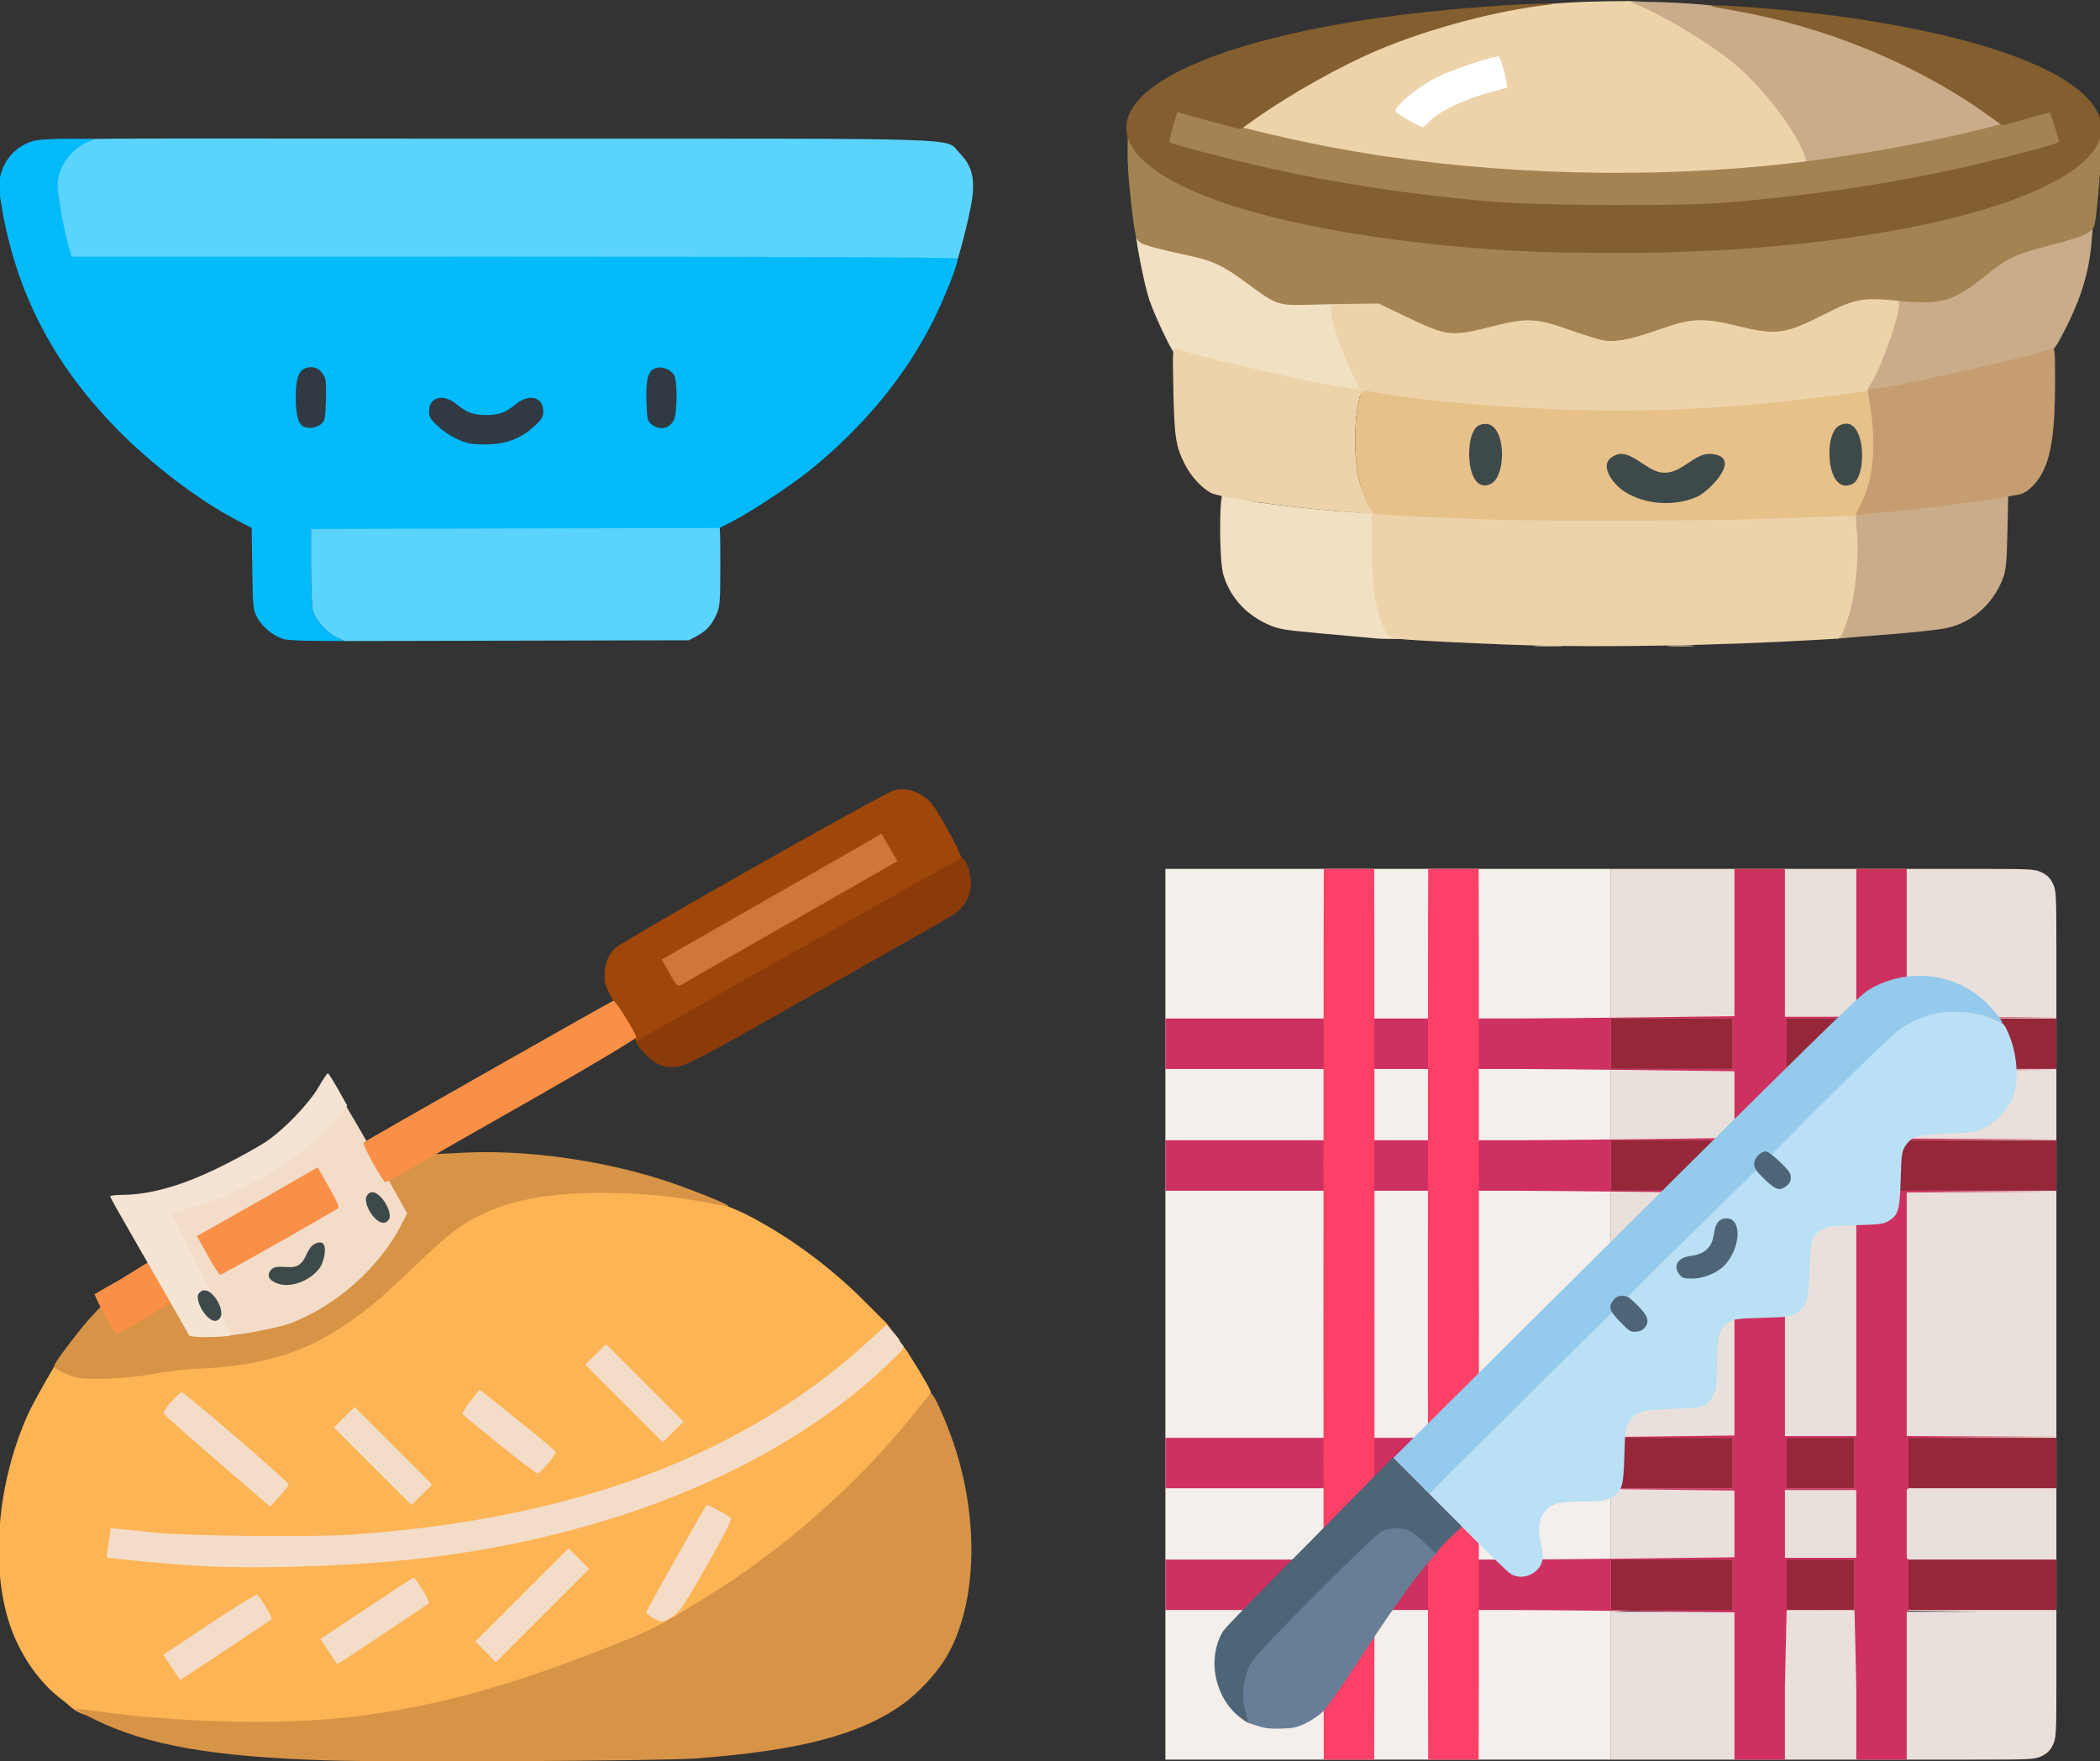 <?xml version="1.0" encoding="UTF-8" standalone="no"?>
<!-- Created with Inkscape (http://www.inkscape.org/) -->

<svg
   width="282.316mm"
   height="236.827mm"
   viewBox="0 0 282.316 236.827"
   version="1.1"
   id="svg17556"
   inkscape:version="1.1.2 (b8e25be833, 2022-02-05)"
   sodipodi:docname="landing_tools.svg"
   xmlns:inkscape="http://www.inkscape.org/namespaces/inkscape"
   xmlns:sodipodi="http://sodipodi.sourceforge.net/DTD/sodipodi-0.dtd"
   xmlns="http://www.w3.org/2000/svg"
   xmlns:svg="http://www.w3.org/2000/svg">
  <rect x="0" y="0" width="282.316" height="236.827" fill="#333333" stroke="none"/>
  <sodipodi:namedview
     id="namedview17558"
     pagecolor="#ffffff"
     bordercolor="#666666"
     borderopacity="1.0"
     inkscape:pageshadow="2"
     inkscape:pageopacity="0.0"
     inkscape:pagecheckerboard="0"
     inkscape:document-units="mm"
     showgrid="false"
     fit-margin-top="0"
     fit-margin-left="0"
     fit-margin-right="0"
     fit-margin-bottom="0"
     inkscape:zoom="0.31998067"
     inkscape:cx="607.84922"
     inkscape:cy="-353.14633"
     inkscape:window-width="1920"
     inkscape:window-height="1129"
     inkscape:window-x="-8"
     inkscape:window-y="-8"
     inkscape:window-maximized="1"
     inkscape:current-layer="g59" />
  <defs
     id="defs17553" />
  <g
     inkscape:label="Layer 1"
     inkscape:groupmode="layer"
     id="layer1"
     transform="translate(41.189,-25.172)">
    <g
       id="g66"
       transform="matrix(0.192,0,0,0.192,-41.37,-14.81)">
      <path
         style="fill:#5ad4fd;stroke-width:1.333"
         d="M 361.145,394.14 50.957,393.801 48.21,383.47 c -3.594,-13.513 -9.8,-38.867 -9.805,-46.524 -0.009,-12.623 10.305,-27.624 22.816,-31.098 3.351,-0.931 103.561,-0.502 300.203,-0.507 327.194,-0.008 300.458,-0.861 311.25,9.93 8.476,8.476 10.946,17.231 8.988,31.863 -1.733,12.953 -10.765,47.221 -11.881,46.737 -0.419,-0.182 -138.033,0.456 -308.636,0.27 z"
         id="path195"
         sodipodi:nodetypes="scssscssss" />
      <path
         style="fill:#5ad4fd;stroke-width:1.333"
         d="m 236.295,654.449 c -6.943,-3.348 -14.501,-11.912 -16.293,-18.362 -0.726,-2.615 -1.324,-16.604 -1.328,-31.087 l -0.007,-31.725 H 359.891 c 77.673,0 142.173,-0.364 143.333,-0.809 1.882,-0.722 2.106,7.574 2.08,32.392 -0.026,25.105 -0.294,28.393 -2.749,33.809 -3.384,7.464 -7.035,11.442 -13.888,15.13 l -5.333,2.87 -120.667,0.282 c -119.896,0.28 -120.667,0.252 -120.667,0.252 z"
         id="path72"
         sodipodi:nodetypes="ssccssssscscs" />
      <path
         style="fill:#03bafa;stroke-width:1.333"
         d="m 200.164,655.997 c -6.823,-1.611 -15.109,-8.089 -18.831,-14.723 -3.223,-5.744 -3.347,-6.892 -3.757,-34.613 l -0.423,-28.672 -10.196,-5.328 C 139.655,558.393 106.494,533.108 81.933,507.83 37.582,462.186 11.995,412.376 1.95,352.128 0.041,340.682 -0.089,337.067 1.204,331.461 3.996,319.352 12.827,310.116 24.788,306.795 c 2.866,-0.796 13.912,-1.424 24.545,-1.396 18.078,0.048 18.998,0.171 14.17,1.892 -12.229,4.359 -22.174,17.796 -22.166,29.948 0.005,7.658 3.279,26.912 6.873,40.428 l 2.748,10.333 H 360.734 c 195.804,0 310.065,0.469 310.564,1.276 1.194,1.932 -7.929,25.389 -16.874,43.391 -18.989,38.213 -48.856,74.564 -85.757,104.377 -13.355,10.789 -40.848,29.057 -53.914,35.823 l -9.914,5.133 -143.086,0.351 -143.086,0.351 0.008,26.316 c 0.004,14.474 0.602,28.455 1.328,31.069 1.794,6.458 9.372,14.991 16.293,18.347 l 5.705,2.766 -18.667,-0.07 c -10.267,-0.038 -20.693,-0.548 -23.169,-1.133 z"
         id="path70"
         sodipodi:nodetypes="ssscssssssssscsssssccccsscsss" />
      <path
         style="fill:#313942;stroke-width:1.333"
         d="m 328.979,518.634 c -7.593,-1.918 -15.261,-6.224 -21.779,-12.232 -4.705,-4.337 -5.867,-6.299 -5.867,-9.905 0,-10.234 9.789,-12.913 19.152,-5.241 7.267,5.955 11.867,7.641 20.848,7.641 8.981,0 13.582,-1.686 20.848,-7.641 9.362,-7.672 19.152,-4.993 19.152,5.241 0,3.632 -1.173,5.578 -6.1,10.119 -8.923,8.225 -18.569,12.211 -30.973,12.799 -5.643,0.268 -12.52,-0.084 -15.281,-0.781 z M 213.639,507.108 c -3.773,-1.518 -5.639,-8.287 -5.639,-20.462 0,-15.728 2.817,-21.175 11,-21.269 4.225,-0.049 8.56,3.741 9.763,8.535 0.457,1.821 0.622,9.09 0.367,16.153 -0.419,11.595 -0.77,13.089 -3.612,15.389 -2.989,2.419 -8.183,3.143 -11.88,1.655 z m 243.509,-1.654 c -2.883,-2.332 -3.186,-3.723 -3.598,-16.507 -0.507,-15.738 1.316,-21.61 7.167,-23.078 4.539,-1.139 10.615,1.604 12.444,5.618 2.235,4.904 1.926,26.502 -0.444,31.085 -3.122,6.038 -10.076,7.325 -15.568,2.882 z"
         id="path68" />
    </g>
    <g
       id="g18834"
       transform="translate(15.546,33.048)" />
    <g
       id="g31449"
       transform="matrix(0.999,0,0,0.999,68.526,-212.819)">
      <g
         id="g179"
         transform="matrix(1.001,0,0,1.001,-68.619,213.273)">
        <g
           id="g156-4"
           transform="matrix(0.264,0,0,0.264,-43.524,128.854)">
          <path
             style="fill:#f5d0a5"
             d="m 255.729,448.232 -5.708,-5.768 24.26,-24.245 24.26,-24.245 5.468,5.763 5.468,5.763 -5.479,-5.252 -5.479,-5.252 -23.748,23.733 -23.748,23.733 5.217,5.283 5.217,5.283 24.021,-23.763 L 309.5,405.5 285.508,429.75 c -13.196,13.338 -24.01,24.25 -24.031,24.25 -0.021,0 -2.608,-2.596 -5.747,-5.768 z m 92.713,-13.65 c -2.212,-1.617 -2.317,-1.457 3.209,-4.898 l 4.152,-2.585 -2.488,4.451 c -1.368,2.448 -2.588,4.451 -2.711,4.451 -0.123,0 -1.096,-0.638 -2.163,-1.418 z m -150.213,-80.852 -20.252,-20.27 5.78,-5.72 5.78,-5.72 19.981,20.24 L 229.5,362.5 l -20.011,-19.751 -20.011,-19.751 -5.241,5.241 -5.241,5.241 19.731,19.75 19.731,19.75 5.52,-5.239 L 229.5,362.5 l -5.466,5.75 c -3.006,3.163 -5.485,5.75 -5.509,5.75 -0.024,0 -9.157,-9.122 -20.295,-20.27 z m 128,-32 -20.252,-20.27 5.78,-5.72 5.78,-5.72 19.981,20.24 L 357.5,330.5 l -20.011,-19.751 -20.011,-19.751 -5.241,5.241 -5.241,5.241 19.731,19.75 19.731,19.75 5.52,-5.239 L 357.5,330.5 l -5.466,5.75 c -3.006,3.163 -5.485,5.75 -5.509,5.75 -0.024,0 -9.157,-9.122 -20.295,-20.27 z"
             id="path170-9" />
          <path
             style="fill:#fdb455"
             d="M 119.88,488.252 C 99.662,487.204 77.52,484.036 62.824,482.051 46.827,479.89 45.949,476.133 41.257,472.688 31.562,465.572 23.43,455.338 17.464,442.744 3.417,413.094 5.763,365.486 23.183,326.73 c 3.066,-6.823 14.968,-27.438 16.338,-29.093 26.62,15.368 43.782,1.985 70.41,0.632 38.483,-1.808 59.839,-9.626 87.667,-32.245 4.038,-3.282 14.302,-12.629 22.809,-20.77 16.569,-15.857 24.157,-20.485 35.628,-25.785 15.77,-7.286 32.561,-11.675 58.633,-11.683 29.958,-0.01 61.419,10.74 73.833,16.973 20.775,10.431 42.491,26.26 59.932,43.685 l 11.954,11.943 10.732,14.672 c 8.061,12.728 12.501,20.539 11.901,20.942 -0.409,0.275 -2.563,6.98 -6.938,12.48 0,0 -66.902,135.492 -291.883,157.761 -16.664,1.536 -52.341,2.633 -64.32,2.011 z"
             id="path168-3"
             sodipodi:nodetypes="sssssccssssssccsccs" />
          <path
             style="fill:#d79446"
             d="m 174.5,503.013 c -57.61,-1.866 -90.854,-7.753 -117.295,-20.774 -5.112,-2.517 -9.471,-4.862 -9.686,-5.21 -0.215,-0.348 5.318,0.169 12.295,1.149 38.145,5.357 87.852,6.741 121.686,3.388 54.804,-5.432 101.515,-21.699 149.326,-41.108 15.926,-6.465 25.407,-13.157 36.174,-19.691 39.571,-23.92 78.737,-58.323 107.32,-94.267 4.374,-5.5 8.314,-10.141 8.756,-10.313 1.158,-0.451 7.513,13.61 11.526,25.5 13.381,39.648 11.715,83.276 -4.179,109.441 -4.762,7.84 -14.178,17.891 -21.876,23.351 -22.102,15.679 -52.557,23.637 -105.547,27.578 -17.515,1.303 -156.101,2.006 -188.5,0.957 z M 47.734,307.979 c -2.071,-0.525 -5.567,-1.874 -7.769,-2.997 -3.364,-1.716 -3.847,-2.335 -3.025,-3.872 1.837,-3.432 12.916,-17.931 17.945,-23.485 l 7.507,-8.03 3.758,6.958 c 0,0 4.498,3.849 12.218,-0.773 5.609,-3.226 8.584,-10.059 10.285,-9.054 l 5.376,3.654 7.503,-4.125 104.741,-60.921 c 0.752,-0.489 5.632,-6.618 12.087,-8.114 L 231.5,194.174 245,193.496 c 31.243,-1.57 69.125,3.57 100.849,13.681 12.525,3.992 34.577,12.73 33.882,13.425 -0.198,0.198 -5.038,-0.546 -10.756,-1.655 -17.32,-3.357 -34.528,-4.948 -53.469,-4.942 -26.303,0.009 -44.275,3.131 -60.094,10.439 -11.472,5.3 -17.193,9.617 -33.762,25.474 -8.507,8.142 -18.771,17.488 -22.809,20.77 -27.83,22.621 -50.761,31.067 -89.222,32.864 -7.216,0.337 -17.394,1.52 -22.619,2.628 -10.695,2.268 -33.323,3.305 -39.266,1.798 z"
             id="path164-1"
             sodipodi:nodetypes="sssssscssssssssssscccscccscsssscssssss" />
          <path
             style="fill:#cf7639"
             d="M 355.462,114.597 342.506,92.331 462.158,23.493 474.907,44.978 Z"
             id="path162-6"
             sodipodi:nodetypes="ccccc" />
          <path
             style="fill:#9f460a"
             d="m 325.792,124.25 c -9.014,-16.084 -8.854,-15.715 -8.952,-20.612 -0.122,-6.075 1.646,-10.755 5.429,-14.37 4.059,-3.879 136.512,-78.863 141.839,-80.297 5.061,-1.363 9.774,-0.436 15.113,2.973 3.548,2.265 5.609,5.092 12.07,16.553 4.285,7.602 8.171,16.046 7.736,16.437 -1.482,1.334 -164.146,92.97 -165.032,92.97 -0.485,0 -4.582,-7.192 -8.203,-13.654 z M 406.5,78.981 c 25.3,-14.425 49.012,-27.977 52.693,-30.115 l 6.693,-3.887 -4.041,-7.01 -4.041,-7.01 -3.152,1.908 C 452.918,33.916 430.8,46.583 405.5,61.014 380.2,75.445 356.446,89.025 352.714,91.191 l -6.786,3.939 3.195,5.685 c 4.837,8.607 4.664,8.475 8.253,6.293 C 359.094,106.064 381.2,93.406 406.5,78.981 Z"
             id="path160-7"
             sodipodi:nodetypes="ssssssssssscccssscsss" />
          <path
             style="fill:#8b3b09"
             d="m 343,147.752 c -3.954,-2.114 -11.094,-10.092 -9.93,-11.096 0.825,-0.712 163.847,-92.687 165.213,-93.211 2.195,-0.842 5.239,7.118 5.087,13.302 -0.157,6.344 -3.454,11.993 -9.128,15.641 -2.058,1.323 -33.441,19.185 -69.741,39.694 -61.185,34.569 -66.401,37.318 -71.5,37.682 -4.397,0.314 -6.403,-0.089 -10,-2.013 z"
             id="path158-9" />
          <path
             style="fill:#f3ddc9"
             d="m 96.319,455.593 -4.181,-6.365 23.549,-15.696 c 12.952,-8.633 23.886,-15.322 24.297,-14.864 2.644,2.941 7.859,11.875 7.251,12.422 -1.032,0.928 -46.143,30.914 -46.469,30.889 -0.146,-0.011 -2.148,-2.885 -4.447,-6.386 z m 80,-8 -4.181,-6.365 23.427,-15.614 C 208.451,417.026 219.203,410 219.459,410 c 1.175,0 8.649,12.283 7.894,12.973 -1.08,0.986 -46.227,31.035 -46.587,31.006 -0.146,-0.011 -2.148,-2.885 -4.447,-6.386 z m 79.921,0.15 -5.217,-5.283 23.759,-23.744 23.759,-23.744 5.217,5.283 5.217,5.283 -23.759,23.744 -23.759,23.744 z m 85.512,-17.105 c -2.061,-1.176 -3.749,-2.534 -3.75,-3.018 -0.002,-0.711 29.416,-53.015 30.692,-54.569 0.466,-0.568 11.094,5.07 12.371,6.562 0.64,0.748 -3.401,8.754 -12.306,24.375 -11.01,19.315 -13.909,23.674 -17.086,25.696 -5.252,3.343 -5.665,3.383 -9.921,0.953 z M 110.5,403.987 c -13.52,-0.732 -46.578,-3.784 -47.191,-4.357 -0.105,-0.098 0.321,-3.484 0.946,-7.525 l 1.137,-7.346 7.054,0.661 c 3.88,0.364 11.104,1.11 16.054,1.659 14.943,1.657 80.053,2.315 99.056,1.001 113.555,-7.853 199.9,-40.176 263.887,-98.787 l 8.959,-8.206 3.298,3.706 c 1.814,2.038 3.299,4.011 3.299,4.384 4.3e-4,0.373 0.67,1.347 1.487,2.165 1.315,1.315 0.385,2.528 -8.074,10.535 -53.048,50.205 -133.67,84.581 -227.835,97.146 -35.05,4.677 -87.769,6.82 -122.077,4.963 z m 9.06,-53.417 c -14.817,-12.767 -27.1,-23.692 -27.296,-24.278 -0.461,-1.383 7.748,-10.828 9.279,-10.677 1.688,0.166 54.465,45.601 54.413,46.844 -0.024,0.572 -2.161,3.354 -4.75,6.182 L 146.5,373.783 Z m 79.158,2.647 -19.742,-19.761 5.283,-5.217 5.283,-5.217 19.742,19.761 19.742,19.761 -5.283,5.217 -5.283,5.217 z m 64.609,-11.037 c -9.995,-8.074 -18.483,-14.993 -18.86,-15.374 -0.378,-0.382 1.427,-3.385 4.012,-6.675 l 4.699,-5.981 19.412,15.534 C 283.265,338.229 292,345.561 292,345.979 c 0,1.436 -8.171,11.021 -9.335,10.952 -0.641,-0.038 -9.343,-6.676 -19.338,-14.75 z m 63.391,-20.963 -19.742,-19.761 5.283,-5.217 5.283,-5.217 19.742,19.761 19.742,19.761 -5.283,5.217 -5.283,5.217 z M 109.67,256.016 91.854,225.187 108.851,218.364 c 27.546,-11.057 47.514,-34.497 68.677,-44.533 l 7.872,-3.733 5.4,9.201 c 2.97,5.061 9.92,17.29 15.444,27.176 l 10.044,17.975 -3.136,6.048 c -11.108,21.424 -32.817,40.788 -55.653,49.64 -7.492,2.904 -27.547,6.353 -32.051,6.382 -1.638,0.011 -4.596,-4.246 -15.779,-30.504 z"
             id="path172-3"
             sodipodi:nodetypes="scsssssscssssscccccccccsssssssssscsssscssssssssssscscccccccccssscsssscccccccccscsscsscssss" />
          <path
             style="fill:#fa9048"
             d="m 62.083,275.972 c -2.906,-5.557 -5.126,-10.241 -4.934,-10.408 0.193,-0.167 6.295,-3.685 13.561,-7.818 l 18.929,-11.693 5.54,9.784 c 3.047,5.381 5.524,10.166 5.506,10.634 -0.033,0.83 -29.695,18.746 -32.103,19.317 -0.668,0.158 -3.592,-4.259 -6.498,-9.816 z m 52.65,-30.09 -5.557,-9.878 30.657,-17.324 30.877,-17.764 5.753,10.175 c 5.119,9.055 5.564,10.279 4.044,11.115 -0.94,0.517 -16.405,9.586 -30.335,17.466 -13.93,7.88 -28.738,16.087 -29.145,16.087 -0.406,0 -3.239,-4.445 -6.295,-9.878 z m 84.106,-47.092 c -3.016,-5.362 -5.194,-10.054 -4.841,-10.425 0.709,-0.746 125.359,-71.536 127.247,-72.26 0.992,-0.381 10.882,15.355 11.709,18.629 0.141,0.558 -23.504,14.789 -50.454,30.102 -26.95,15.314 -54.554,31.065 -61.343,35.004 -6.789,3.938 -15.569,8.701 -16.018,8.701 -0.449,0 -3.283,-4.388 -6.299,-9.75 z"
             id="path166-3"
             sodipodi:nodetypes="ssscssssscccsssssssssssss" />
          <path
             style="fill:#f5e4d3"
             d="m 109.49,287.323 -4.01,-0.415 -10.369,-18.204 C 89.408,258.692 80.313,242.85 74.899,233.5 c -5.414,-9.35 -9.856,-17.337 -9.871,-17.75 -0.015,-0.412 2.56,-0.753 5.722,-0.758 14.604,-0.019 31.103,-4.72 50.75,-14.458 8.25,-4.089 18.387,-9.667 22.526,-12.395 9.386,-6.186 22.24,-19.533 27.355,-28.406 2.135,-3.703 4.16,-6.722 4.5,-6.709 0.34,0.013 2.699,3.726 5.242,8.25 l 4.624,8.226 -2.081,3 c -3.843,5.541 -18.243,18.944 -27.244,25.358 -12.121,8.637 -32.105,18.216 -47.573,22.803 l -12.65,3.751 15.458,30.903 c 8.502,16.997 15.319,31.034 15.15,31.195 -0.64,0.608 -13.475,1.21 -17.318,0.813 z"
             id="path174-2" />
        </g>
        <path
           style="fill:#3e494a;stroke:none;stroke-width:0.143"
           d="m -14.442,198.879 c -0.73,0.974 1.713,4.93 2.87,3.265 0.808,-1.162 -1.587,-4.976 -2.87,-3.265 M 8.136,185.761 c -0.67,1.131 1.807,4.871 2.971,3.159 0.716,-1.052 -1.84,-5.068 -2.971,-3.159 m -12.881,9.944 c -1.047,1.265 0.899,1.976 1.834,2.018 1.789,0.081 3.703,-0.886 4.753,-2.33 0.57,-0.784 1.456,-4.25 -0.703,-3.188 -1.129,0.555 -1.059,2.367 -2.4,2.965 -1.008,0.449 -2.779,-0.315 -3.483,0.536 z"
           id="path1891-3-0" />
      </g>
      <g
         id="g634">
        <g
           id="g7666"
           transform="matrix(0.265,0,0,0.265,39.529,214.027)">
          <rect
             style="fill:#ffffff"
             id="rect6913"
             width="86.221"
             height="54.548"
             x="132.959"
             y="109.85" />
          <path
             style="fill:#f2e0c2"
             d="m 216.789,419.259 c 3.459,-0.196 8.859,-0.194 12,0.004 3.141,0.198 0.311,0.358 -6.289,0.356 -6.6,-0.002 -9.17,-0.164 -5.711,-0.36 z m 67.461,0.002 c 3.163,-0.198 8.338,-0.198 11.5,0 3.163,0.198 0.575,0.361 -5.75,0.361 -6.325,0 -8.912,-0.162 -5.75,-0.361 z m -152.75,-3.974 c -2.2,-0.207 -13.35,-1.22 -24.777,-2.25 -18.814,-1.697 -21.376,-2.154 -27.123,-4.843 -11.032,-5.162 -18.751,-13.973 -22.012,-25.125 -2.115,-7.231 -2.111,-41.048 -0.046,-41.048 0.727,0 8.72,3.107 18.03,4.484 9.31,1.378 25.996,3.269 37.08,4.204 l 24.661,1.809 -1.416,20.326 c -1.503,21.581 6.661,22.516 9.763,32.99 l 2.978,10.056 -9.869,-0.058 C 136.969,415.821 133.7,415.494 131.5,415.287 Z m -12,-126.96 c -1.1,-0.243 -8.73,1.08 -15.88,-0.287 -32.778,-6.266 -68.524,-14.003 -70.591,-16.75 -2.548,-3.386 -10.203,-19.428 -13.055,-27.867 -2.551,-7.548 -6.585,-29.072 -6.585,-31.924 0,-0.571 2.154,1.448 4.217,2.489 2.062,1.042 8.918,1.451 16.011,2.929 20.488,4.27 20.887,3.508 41.657,18.205 10.967,7.76 15.998,8.513 28.33,7.702 8.597,-0.565 10.418,0.633 10.418,2.358 0,4.085 6.854,23.113 9.839,33.412 l 6.438,9.939 -5.875,4.261 c -1.198,0.869 -3.824,-4.225 -4.924,-4.468 z"
             id="path98"
             sodipodi:nodetypes="ccsccsssscscsssscsscsccccssssssssscscc" />
          <path
             style="fill:#edd3aa"
             d="m 209.934,419.031 c -13.511,-0.438 -34.211,-1.346 -46,-2.016 -23.956,-1.363 -22.613,-0.867 -25.861,-9.547 C 134.271,397.305 133,387.854 133,369.752 v -17.332 l -20.75,-1.766 C 86.298,348.445 55.532,343.918 51.297,341.686 46.69,339.257 41.189,333.278 38.246,327.5 c -4.765,-9.354 -5.453,-13.663 -5.975,-37.4 -0.448,-20.387 -0.346,-22.344 1.132,-21.776 10.404,3.992 71.836,18.047 88.608,20.271 l 4.989,0.662 -4.949,-10.379 c -5.082,-10.658 -10.483,-27.395 -9.87,-30.585 0.274,-1.425 1.939,-7.245 7.487,-7.875 10.464,-1.187 18.834,2.528 34.686,10.09 18.273,8.716 20.507,9.184 38.764,4.344 18.134,-4.808 24.366,-5.031 42.815,1.459 19.441,6.84 21.993,7.312 41.518,0.554 18.277,-6.327 22.262,-6.115 34.982,-3.401 5.5,1.173 14.089,2.064 18.137,2.929 10.158,2.171 12.912,2.066 31.214,-6.784 14.691,-7.104 17.062,-8.302 26.235,-8.704 5.119,-0.224 10.233,1.731 11.555,2.062 2.313,0.58 3.612,2.353 2.705,7.344 -1.984,10.915 -9.503,35.028 -14.147,40.972 -2.434,3.115 -52.392,9.231 -96.071,11.561 -45.491,2.426 -117.841,-3.556 -155.434,-10.326 -9.909,-1.784 -9.168,-3.507 -10.723,5.232 -2.107,11.832 -1.679,29.115 0.953,38.573 2.854,10.252 6.258,12.66 9.066,13.277 12.639,2.774 143.708,5.315 195.858,3.357 19.525,-0.733 38.284,-3.598 41,-2.265 l 35.413,-5.55 -12.606,32.197 c -7.439,19.001 -9.647,26.987 -18.605,33.477 l -6.731,4.876 -11.376,0.668 c -48.82,2.865 -109.465,3.953 -148.942,2.672 z M 231.811,182.202 C 188.212,180.323 147.278,175.351 111.378,168.587 90.731,164.696 61.575,156.985 60.642,156.093 58.961,154.485 92.98,134.195 113.588,123.491 155.587,101.677 200.077,92.677 251.622,92.013 L 264.5,91.847 l 16.555,5.083 c 8.834,2.712 19.251,10.922 24.447,14.637 19.468,13.921 37.607,32.638 46.9,50.584 2.515,4.856 1.621,11.141 1.435,11.306 -0.553,0.49 -30.652,5.997 -45.372,7.009 -15.249,1.048 -64.305,2.269 -76.655,1.736 z M 163,152.393 c 4.612,-4.669 17.223,-10.701 28.879,-13.814 5.159,-1.377 9.505,-2.634 9.658,-2.792 C 202.377,134.923 198.553,120 197.491,120 c -3.771,0 -23.305,6.591 -31.407,10.597 C 156.94,135.117 145,144.852 145,147.785 c 0,0.965 12.233,8.072 14,8.134 0.275,0.01 2.075,-1.577 4,-3.526 z"
             id="path96"
             sodipodi:nodetypes="sssscsssssscssssssssssssssssssssscsscsssssssscsssssssssssscs" />
          <path
             style="fill:#e7c18a"
             d="m 197,355.331 c -20.182,-0.539 -60.585,-2.455 -62.267,-2.953 -2.363,-0.7 -5.228,-6.54 -7.877,-16.055 -2.633,-9.458 -3.06,-26.742 -0.953,-38.573 1.556,-8.739 1.255,-8.556 11.163,-6.771 23.369,4.208 67.954,7.934 103.934,8.684 30.405,0.634 59.079,-0.402 90,-3.252 17.275,-1.592 54.276,-6.161 55.706,-7.046 0.458,-0.283 0.732,-0.143 0.611,0.31 -0.121,0.453 0.355,3.974 1.058,7.824 1.789,9.793 1.637,28.494 -0.3,36.812 -0.872,3.746 -2.811,9.371 -4.308,12.5 -1.497,3.129 -2.66,5.913 -2.583,6.188 0.076,0.275 -4.9,0.511 -8.017,0.524 -3.117,0.013 -19.573,0.576 -36.569,1.25 -26.392,1.047 -108.929,1.376 -139.598,0.557 z"
             id="path94"
             sodipodi:nodetypes="ssssssssssssssss" />
          <path
             style="fill:#caac8a"
             d="m 371,415.534 c 0,-0.104 1.084,-2.857 2.409,-6.118 4.867,-11.977 7.362,-33.031 5.817,-49.088 -0.432,-4.495 -0.524,-8.011 -0.203,-7.813 1.491,0.921 39.762,-4.394 73.261,-8.87 l 3.901,-0.521 -0.399,18.98 c -0.327,15.567 -0.756,19.2 -2.505,23.616 -5.062,12.781 -15.71,21.98 -28.55,24.665 -3.978,0.832 -16.682,2.231 -28.232,3.11 -11.55,0.879 -22.012,1.74 -23.25,1.913 -1.238,0.174 -2.25,0.231 -2.25,0.127 z m 16.23,-130.664 c 5.843,-9.971 14.98,-37.103 13.371,-39.706 -0.289,-0.467 2.357,-3.542 5.498,-3.032 13.603,2.209 23.051,-0.209 38.401,-12.361 12.048,-9.538 15.497,-10.751 34.016,-15.459 8.706,-2.213 15.876,-6.535 17.642,-6.402 l 3.057,-1.911 -0.796,9.339 c -1.531,17.96 -7.697,32.435 -13.698,44.037 -3.097,5.988 -5.029,9.722 -7.367,10.698 -8.336,3.482 -71.321,21.634 -87.289,19.843 l -5.435,-0.609 2.6,-4.437 z M 352.504,169.37 c -4.659,-12.2 -20.602,-33.033 -34.388,-44.843 -13.971,-11.969 -41.462,-27.795 -53.773,-32.152 -3.431,-1.214 1.184,-0.101 12.427,-0.03 6.205,0.073 15.937,0.702 18.523,0.866 4.542,0.287 17.374,1.24 31.329,3.981 33.479,6.575 76.174,20.174 106.432,38.359 14.03,8.432 26.984,18.225 25.971,19.156 -2.173,1.997 -55.152,14.356 -82.056,18.435 -25.387,3.848 -22.582,1.16 -24.465,-3.771 z"
             id="path92"
             sodipodi:nodetypes="ssssscsssssssscssscssssccsssscssssss" />
          <path
             style="fill:#c59d70"
             d="m 379,352.555 c 0,-0.342 1.092,-2.776 2.426,-5.409 6.764,-13.348 8.031,-30.632 3.977,-54.252 l -0.619,-3.607 5.358,-0.7 c 14.68,-1.918 79.886,-16.791 88.108,-20.097 1.627,-0.654 1.75,0.523 1.75,16.68 0,25.716 -2.043,39.007 -7.352,47.831 -2.554,4.245 -6.357,7.918 -9.413,9.092 -4.169,1.602 -51.805,8.115 -68.734,9.399 -4.4,0.334 -9.688,0.849 -11.75,1.146 -2.062,0.297 -3.75,0.26 -3.75,-0.082 z"
             id="path90" />
          <path
             id="path88"
             style="fill:#a38351"
             transform="translate(571.101,-12.442)"
             d="m -91.113,160.071 -18.3,4.278 c -36.809,10.529 -85.608,19.485 -127.689,23.591 -72.557,7.08 -151.318,3.716 -220.414,-9.132 -19.959,-3.711 -50.917,-11.08 -50.503,-11.753 -4.819,-5.817 -9.163,-2.836 -14.427,-4.274 l -15.661,-5.27 -1.801,10.018 c -1.305,4.058 -1.221,8.22 -0.954,8.487 0.974,0.974 29.766,12.241 49.26,16.623 43.996,9.89 86.663,14.504 140.44,17.831 11.776,0.729 84.994,1.467 97.76,0.389 49.597,-4.192 92.606,-10.243 135.56,-21.141 22.515,-5.713 31.23,-13.868 31.223,-14.718 -0.003,-0.373 -1.016,-3.884 -2.25,-7.803 z m 23.424,13.704 c -0.115,-0.032 -1.902,-1.045 -2.098,-0.578 -14.643,34.992 -126.993,58.299 -260.654,55.83 -34.657,-0.64 -49.495,-1.728 -79.719,-4.936 -76.848,-8.157 -134.135,-24.26 -148.057,-45.277 l -3.807,-6.67 -0.06,10.377 c 0.018,7.811 1.17,20.84 3.068,34.721 0.923,6.746 1.552,8.572 3.359,9.756 2.163,1.418 9.697,3.42 26.055,6.924 10.774,2.308 16.262,4.951 27.5,13.248 15.944,11.772 16.131,11.837 32.5,11.387 7.7,-0.212 18.725,-0.437 24.5,-0.5 l 10.5,-0.115 14,6.713 c 20.973,10.055 22.812,10.25 44.479,4.719 16.467,-4.204 21.484,-3.988 37.521,1.627 7.15,2.503 14.8,4.947 17,5.43 6.542,1.434 14.043,0.108 28.766,-5.082 17.308,-6.101 22.693,-6.352 40.9,-1.906 19.28,4.708 23.949,4.059 43.826,-6.104 15.105,-7.722 19.543,-8.575 35.949,-6.902 23.137,2.359 29.136,0.713 45.559,-12.498 11.32,-9.106 15.496,-11.092 32.516,-15.467 18.62,-4.786 22.187,-6.499 23.154,-11.115 0.899,-4.289 2.565,-22.286 3.279,-35.414 0.305,-5.604 0.309,-8.071 -0.037,-8.166 z"
             sodipodi:nodetypes="ccssccccssssssccscsscccssssscccsssssssssssss" />
          <path
             style="fill:#835e2e"
             d="M 218.5,219.326 C 149.156,216.527 83.518,205.373 46.294,190.062 c -66.705,-27.437 -43.472,-63.016 54.502,-83.462 28.372,-5.921 61.338,-10.084 99.705,-12.59 14.451,-0.944 30.18,-1.155 22.5,-0.302 -26.103,2.899 -60.413,11.973 -86.192,22.794 -19.418,8.151 -44.623,22.273 -63.339,35.489 l -7.032,4.965 -11.319,-2.97 c -6.226,-1.633 -13.47,-3.608 -16.099,-4.389 l -4.78,-1.419 -2.22,7.477 c -1.221,4.112 -2.011,7.685 -1.756,7.94 0.954,0.954 29.95,8.532 49.238,12.867 35.584,7.999 73.648,13.769 113.5,17.207 25.327,2.185 97.076,2.496 120.5,0.522 51.456,-4.335 96.173,-11.577 139.76,-22.636 22.515,-5.713 28.742,-7.528 28.735,-8.377 -0.003,-0.373 -1.016,-3.872 -2.25,-7.775 l -2.244,-7.096 -12.134,3.385 -12.134,3.385 -7.43,-5.331 C 409.705,123.85 362.888,104.642 316.023,96.501 303.983,94.41 303.158,94.145 308.5,94.089 c 7.412,-0.078 36.718,2.366 53.5,4.462 82.118,10.256 134.772,30.321 141.084,53.763 3.777,14.027 -11.514,28.192 -43.214,40.032 C 412.372,210.087 334.25,220.406 252,219.803 c -14.575,-0.107 -29.65,-0.321 -33.5,-0.477 z"
             id="path86" />
        </g>
        <path
           style="fill:#3e494a;stroke:none;stroke-width:0.265"
           d="m 89.216,295.471 c -2.08,0.878 -1.861,9.496 1.547,7.911 2.38,-1.107 2.105,-9.453 -1.547,-7.911 m 48.419,0.076 c -2.13,1.186 -1.656,9.49 1.808,7.835 2.129,-1.017 1.787,-9.837 -1.808,-7.835 m -29.922,3.897 c -2.859,1.048 -0.406,4.004 1.053,4.946 2.79,1.8 6.76,2.04 9.79,0.707 1.645,-0.723 6.303,-5.448 1.852,-5.764 -2.326,-0.165 -3.908,2.803 -6.614,2.507 -2.034,-0.223 -4.158,-3.1 -6.08,-2.396 z"
           id="path1891" />
      </g>
    </g>
    <g
       id="g59"
       transform="matrix(1.138,0,0,1.138,-67.9,18.896)">
      <g
         id="g31165"
         transform="matrix(0.777,0,0,0.777,586.526,249.641)">
        <g
           id="g31203">
          <path
             style="fill:#f4efea;stroke-width:0.265"
             d="m -547.466,-57.831 v -11.245 h 11.906 20.108 v 11.245 11.245 h -20.108 -11.906 z m 32.015,0 v -11.245 h 3.836 12.039 v 11.245 11.245 h -12.039 -3.836 z m 15.875,0 v -11.245 h 9.922 9.922 v 11.245 11.245 h -9.922 -9.922 z m -47.89,-24.606 v -5.159 h 11.906 20.108 v 5.159 13.361 h -20.108 -11.906 z m 32.015,0 v -5.159 h 3.836 12.039 v 5.159 13.361 h -12.039 -3.836 z m 15.875,0 v -5.159 h 9.922 9.922 v 5.159 13.361 h -9.922 -9.922 z m -47.89,-31.882 v -18.521 h 11.906 20.108 v 18.521 26.723 h -20.108 -11.906 z m 32.015,0 v -18.521 h 3.836 12.039 v 18.521 26.723 h -12.039 -3.836 z m 15.875,0 v -18.521 h 9.922 9.922 v 18.521 26.723 h -9.922 -9.922 z m -47.89,-31.882 v -13.361 h 11.906 20.108 v 13.361 13.361 h -20.108 -11.906 z m 32.015,0 v -13.361 h 3.836 12.039 v 13.361 13.361 h -12.039 -3.836 z m 15.875,0 v -13.361 h 9.922 9.922 v 13.361 13.361 h -9.922 -9.922 z m -47.89,-24.606 v -11.245 h 11.906 20.108 v 11.245 11.245 h -20.108 -11.906 z m 32.015,0 v -11.245 h 3.836 12.039 v 11.245 11.245 h -12.039 -3.836 z m 15.875,0 v -11.245 h 9.922 9.922 v 11.245 11.245 h -9.922 -9.922 z"
             id="path31177"
             sodipodi:nodetypes="ccccccccccccccccccccccccccccccccccccccccccccccccccccccccccccccccccccccccccccccccccccccccccccccccccccccccccccccccccccccccccccccccccccccc" />
          <path
             style="fill:#eae0db;stroke-width:0.265"
             d="m -479.733,-57.831 v -11.245 h 9.26 17.462 v 11.245 11.245 h -17.462 -9.26 z m 26.723,0 v -11.245 h 5.159 13.361 v 11.245 11.245 h -13.361 -5.159 z m 18.521,0 v -11.245 h 11.245 11.245 v 9.574 c 0,9.126 -0.025,9.626 -0.545,10.7 -0.396,0.817 -0.854,1.275 -1.671,1.671 -1.073,0.52 -1.574,0.545 -10.7,0.545 h -9.574 z m -45.244,-24.606 v 13.361 h 9.26 17.462 v -13.361 13.097 h -17.462 -9.26 z m 26.723,0 v 13.361 h 5.159 13.361 v -13.361 13.097 h -13.361 -5.159 z m 18.521,0 v 13.361 h 11.245 11.245 v -13.361 13.097 h -11.245 -11.245 z m -45.244,-31.882 v -44.979 h 9.26 17.462 v 44.979 45.244 h -17.462 -9.26 z m 26.723,0 v -44.979 h 5.159 5.159 v 44.979 45.244 h -5.159 -5.159 z m 10.319,0 v -44.979 h 19.447 11.245 v 44.979 45.244 h -11.245 -24.606 z m -37.042,-31.882 v -13.361 h 9.26 17.462 v 13.361 -13.361 h -17.462 -9.26 z m 26.723,0 v -13.361 h 5.159 5.159 v 13.361 -13.361 h -5.159 -5.159 z m 18.521,0 v -13.361 h 11.245 11.245 v 13.361 -13.361 h -11.245 l -11.245,90.487 z m -45.244,-24.606 v -11.245 h 9.26 17.462 v 11.245 11.245 c -10.922,19.967 0.398,90.487 -26.723,90.487 z m 26.723,0 v -11.245 h 5.159 5.159 v 11.245 11.245 l -5.159,90.487 h -5.159 z m 10.319,0 v -11.245 h 17.776 c 9.126,0 9.626,0.025 10.7,0.545 0.817,0.396 1.275,0.854 1.671,1.671 0.52,1.073 0.545,1.574 0.545,10.7 v 100.061 h -11.245 l -19.447,-0.265 z"
             id="path31175"
             sodipodi:nodetypes="ccccccccccccccccccccccssssccccccccccccccccccccccccccccccccccccccccccccccccccccccccccccccccccccccccccccccccccccccccccccccccccccccsssscccc" />
          <path
             style="fill:#ce305f;stroke-width:0.265"
             d="m -460.947,-57.787 v -11.202 l -14.089,-0.175 c -7.749,-0.096 -16.441,-0.175 -19.315,-0.176 l -13.428,-2.73e-4 v -3.836 -3.836 l 13.428,-2.64e-4 c 2.874,-5.7e-5 11.566,-0.079 19.315,-0.176 l 14.089,-0.175 v -5.073 -5.073 l -14.089,-0.175 c -7.749,-0.096 -16.441,-0.175 -19.315,-0.176 l -5.226,-2.73e-4 v -3.836 -3.836 l 5.226,-2.65e-4 c 2.874,-1.48e-4 11.566,-0.079 19.315,-0.176 l 14.089,-0.175 v -18.434 -18.434 l -14.089,-0.175 c -7.749,-0.096 -16.441,-0.175 -19.315,-0.176 l -13.428,-2.8e-4 v -3.836 -3.836 l 13.428,-2.7e-4 c 2.874,-6e-5 11.566,-0.079 19.315,-0.176 l 14.089,-0.175 v -5.073 -5.073 l -14.089,-0.175 c -7.749,-0.096 -16.441,-0.175 -19.315,-0.176 l -13.428,-2.7e-4 v -3.836 -3.836 l 13.428,-2.7e-4 c 2.874,-6e-5 11.566,-0.079 19.315,-0.176 l 14.089,-0.175 v -11.202 -11.202 h 3.836 3.836 v 11.245 11.245 h 5.424 5.424 v -11.245 -11.245 h 3.836 3.836 v 11.245 11.245 l 11.443,0.063 11.443,0.063 -11.311,0.072 -11.311,0.072 v 3.831 3.831 l 11.311,0.072 11.311,0.072 -11.443,0.063 -11.443,0.063 v 5.159 5.159 l 11.443,0.063 11.443,0.063 -11.311,0.072 -11.311,0.072 v 3.831 3.831 l 11.311,0.072 11.311,0.072 -11.443,0.063 -11.443,0.063 v 18.521 18.521 l 11.443,0.063 11.443,0.063 -11.311,0.072 -11.311,0.072 v 3.831 3.831 l -0.265,0.27 v 5.159 5.159 l 0.265,0.27 v 3.831 3.831 c 0,0.006 -0.265,0.27 -0.265,0.27 v 11.245 11.245 h -3.836 -3.836 v -11.245 l -0.265,-11.509 h -10.319 l -0.265,11.509 v 11.245 h -3.836 -3.836 z m -0.265,-15.389 v -3.836 h -9.26 -9.26 v 3.836 3.836 h 9.26 9.26 z m 18.521,0 v -3.836 h -5.159 -5.159 v 3.836 3.836 h 5.159 5.159 z m 0.265,-9.26 v -5.159 h -5.424 -5.424 v 5.159 5.159 h 5.424 5.424 z m -18.785,-9.26 v -3.836 h -9.26 -9.26 v 3.836 3.836 h 9.26 9.26 z m 18.521,0 v -3.836 h -5.159 -5.159 v 3.836 3.836 h 5.159 5.159 z m 0.265,-22.622 v -18.521 h -5.424 -5.424 v 18.521 18.521 h 5.424 5.424 z m -18.785,-22.622 v -3.836 h -9.26 -9.26 v 3.836 3.836 h 9.26 9.26 z m 18.521,0 v -3.836 h -5.159 -5.159 v 3.836 3.836 h 5.159 5.159 z m 0.265,-9.26 v -5.159 h -5.424 -5.424 v 5.159 5.159 h 5.424 5.424 z m -18.785,-9.26 v -3.836 h -9.26 -9.26 v 3.836 3.836 h 9.26 9.26 z m 18.521,0 v -3.836 h -5.159 -5.159 v 3.836 3.836 h 5.159 5.159 z m -104.775,82.285 v -3.836 h 11.906 11.906 v 3.836 3.836 h -11.906 -11.906 z m 32.015,0 v -3.836 h 3.836 3.836 v 3.836 3.836 h -3.836 -3.836 z m -32.015,-18.521 v -3.836 h 11.906 11.906 v 3.836 3.836 h -11.906 -11.906 z m 23.812,0 v -3.836 h 12.039 3.836 v 3.836 3.836 h -3.836 -12.039 z m -23.812,-45.244 v -3.836 h 11.906 11.906 v 3.836 3.836 h -11.906 -11.906 z m 23.812,0 v -3.836 h 12.039 3.836 v 3.836 3.836 h -3.836 -12.039 z m -23.812,-18.521 v -3.836 h 11.906 11.906 v 3.836 3.836 h -11.906 -11.906 z m 23.812,0 v -3.836 h 12.039 3.836 v 3.836 3.836 h -3.836 -12.039 z"
             id="path31169"
             sodipodi:nodetypes="ccsscccsscccsscccsscccsscccsccccsscccscccccccccccccccccccccccccccccccccccccccccccccccccccccccccccccccccccccccccccccccccccccccccccccccccccccccccccccccccccccccccccccccccccccccccccccccccccccccccccccccccccccccccccccccccccccccccccccccccccccccccccccccccccccccccccccccccccccccccccc" />
          <path
             style="fill:#fd4067;stroke-width:0.265"
             d="m -523.412,-57.963 c -0.013,-6.257 -0.023,-31.618 -0.023,-56.356 0,-24.739 0.01,-50.099 0.023,-56.356 l 0.023,-11.377 h 3.836 3.836 l 0.023,11.377 c 0.013,6.257 0.023,31.618 0.023,56.356 0,24.739 -0.01,50.099 -0.023,56.356 l -0.023,11.377 h -3.836 -3.836 z m 15.875,0 c -0.013,-6.257 -0.023,-31.618 -0.023,-56.356 0,-24.739 0.01,-50.099 0.023,-56.356 l 0.023,-11.377 h 3.836 3.836 l 0.023,11.377 c 0.013,6.257 0.023,31.618 0.023,56.356 0,24.739 -0.01,50.099 -0.023,56.356 l -0.023,11.377 h -3.836 -3.836 z"
             id="path31171" />
          <path
             style="fill:#952739;stroke-width:0.265"
             d="m -479.733,-73.177 v -3.836 h 9.26 9.26 v 3.836 3.836 h -9.26 -9.26 z m 26.723,0 v -3.836 h 5.159 5.159 v 3.836 3.836 h -5.159 -5.159 z m 18.521,0 v -3.836 h 11.245 11.245 v 3.836 3.836 h -11.245 -11.245 z m -45.244,-18.521 v -3.836 h 9.26 9.26 v 3.836 3.836 h -9.26 -9.26 z m 26.723,0 v -3.836 h 5.159 5.159 v 3.836 3.836 h -5.159 -5.159 z m 18.521,0 v -3.836 h 11.245 11.245 v 3.836 3.836 h -11.245 -11.245 z m -45.244,-45.244 v -3.836 h 9.26 9.26 v 3.836 3.836 h -9.26 -9.26 z m 26.723,0 v -3.836 h 5.159 5.159 v 3.836 3.836 h -5.159 -5.159 z m 10.319,0 v -3.836 h 19.447 11.245 v 3.836 3.836 h -11.245 -19.447 z m -37.042,-18.521 v -3.836 h 9.26 9.26 v 3.836 3.836 h -9.26 -9.26 z m 26.723,0 v -3.836 h 5.159 5.159 v 3.836 3.836 h -5.159 -5.159 z m 18.521,0 v -3.836 h 11.245 11.245 v 3.836 3.836 h -11.245 -11.245 z"
             id="path31167"
             sodipodi:nodetypes="cccccccccccccccccccccccccccccccccccccccccccccccccccccccccccccccccccccccccccccccccccccccccccccccccccccccccccc" />
        </g>
      </g>
      <g
         id="g18078"
         transform="matrix(0.701,0,0,0.701,2.765,2.149)">
        <path
           style="fill:#b9e0f4;stroke-width:0.265"
           d="m 284.097,270.097 c -0.437,-0.276 -3.706,-3.427 -7.266,-7.002 l -6.472,-6.501 14.974,-15.419 15.693,-14.939 3.046,-3.01 c 0,-0.089 4.77,-4.844 10.6,-10.566 0,0 7.411,-8.448 21.675,-22.264 10.942,-10.599 12.7,-12.534 15.435,-13.84 2.579,-1.231 4.578,-1.527 7.463,-1.521 2.452,0.005 4.456,0.742 6.595,1.667 1.4,0.606 1.495,0.711 2.24,2.487 1.43,3.411 1.707,7.558 0.697,10.448 -0.891,2.549 -3.531,5.029 -6.228,5.849 -0.511,0.155 -2.835,0.345 -5.163,0.422 -4.788,0.157 -5.757,0.468 -6.826,2.186 -0.526,0.845 -0.595,1.387 -0.715,5.566 -0.149,5.2 -0.385,5.979 -2.126,7.002 -0.798,0.469 -1.514,0.556 -5.547,0.671 -4.166,0.119 -4.723,0.19 -5.556,0.709 -1.75,1.091 -1.968,1.791 -2.122,6.831 -0.158,5.168 -0.43,6.062 -2.199,7.234 -1.026,0.679 -1.228,0.709 -5.713,0.836 -4.258,0.121 -4.732,0.183 -5.624,0.738 -1.724,1.072 -2.069,2.229 -2.069,6.935 0,3.581 -0.066,4.202 -0.552,5.206 -1.026,2.12 -1.564,2.314 -6.856,2.474 -5.314,0.16 -6.19,0.421 -7.366,2.197 -0.679,1.026 -0.709,1.228 -0.836,5.713 -0.153,5.362 -0.375,6.028 -2.36,7.078 -1.05,0.555 -1.512,0.615 -4.759,0.621 -4.088,0.007 -5.317,0.361 -6.367,1.836 -0.923,1.296 -1.088,2.496 -0.654,4.763 0.21,1.097 0.382,2.328 0.382,2.735 1.6e-4,2.541 -3.23,4.242 -5.424,2.857 z m 28.178,-67.098 -10.316,10.186 z"
           id="path18086"
           sodipodi:nodetypes="ssccccccscsssssssssssssssssssscssssccc" />
        <path
           style="fill:#94caeb;stroke-width:0.265"
           d="m 267.337,253.576 -2.994,-3.002 18.608,-18.503 c 54.341,-54.035 59.883,-59.476 61.622,-60.498 6.176,-3.628 14.055,-2.887 19.247,1.812 1.482,1.341 3.489,3.818 3.094,3.818 -0.086,0 -0.623,-0.239 -1.195,-0.53 -2.383,-1.216 -6.994,-1.683 -10.105,-1.025 -1.727,0.365 -4.257,1.487 -5.95,2.637 -0.7,0.476 -5.798,5.352 -11.327,10.836 -10.036,9.953 -11.468,11.835 -12.443,11.711 -0.792,-0.1 1.595,-0.521 1.595,-0.521 l -2.215,1.945 1.497,1.43 -1.497,-1.43 -10.626,10.426 c -10.158,9.966 -10.574,10.544 -10.574,10.544 l -3.046,3.01 c 0,0 -0.488,0.405 -11.175,11.028 -6.075,6.039 -12.953,12.855 -15.283,15.147 l -4.209,4.183 z"
           id="path18084"
           sodipodi:nodetypes="ccsssssssssccccsccsscc" />
        <path
           style="fill:#687e96;stroke-width:0.265"
           d="m 241.477,295.739 -1.609,-0.525 -0.78,-1.941 c -0.386,-0.96 -0.611,-2.351 -0.611,-2.991 0,-1.581 0.734,-4.179 1.559,-5.621 0.959,-1.677 20.939,-21.802 22.326,-22.476 1.359,-0.66 3.351,-0.667 4.745,-0.017 0.582,0.271 2.444,1.388 3.309,2.274 1.525,1.562 0.968,2.162 1.487,1.719 0.294,-0.251 -0.159,0.317 -1.006,1.263 -2.743,3.061 -6.593,8.424 -11.965,16.669 -2.892,4.438 -5.771,8.572 -6.399,9.185 -0.628,0.613 -1.926,1.502 -2.886,1.974 -1.516,0.747 -2.059,0.869 -4.153,0.935 -1.845,0.059 -2.785,-0.046 -4.018,-0.449 z m 22.774,-45.248 5.82,5.82 5.82,5.82 -1.317,1.258 -1.317,1.258 1.18,-1.261 1.18,-1.261 c 0,0 -7.619,-7.713 -11.365,-11.633 z"
           id="path18082"
           sodipodi:nodetypes="ccsssssssssssssccccccccc" />
        <path
           style="fill:#4e6477;stroke-width:0.265"
           d="m 238.422,294.225 c -4.193,-3.315 -5.518,-9.843 -2.787,-14.429 0.369,-0.62 6.96,-7.408 14.647,-15.085 l 13.97,-14.221 5.789,5.812 5.85,5.827 -2.379,2.245 -2.073,2.283 -1.741,-1.723 c -0.957,-0.947 -2.183,-1.906 -2.724,-2.131 -1.353,-0.562 -3.262,-0.514 -4.555,0.114 -1.388,0.674 -20.972,20.291 -21.931,21.967 -1.423,2.489 -1.825,5.529 -1.099,8.316 0.222,0.852 0.533,1.92 0.476,1.977 -0.057,0.057 -0.706,-0.373 -1.443,-0.955 z m 64.159,-66.589 c -1.847,-1.893 -2.046,-2.541 -1.134,-3.7 0.41,-0.522 0.787,-0.697 1.498,-0.697 0.803,0 1.184,0.235 2.473,1.524 1.799,1.799 2.134,2.705 1.376,3.724 -0.375,0.505 -0.808,0.728 -1.527,0.789 -0.928,0.078 -1.128,-0.044 -2.686,-1.64 z m 9.978,-8.005 c -1.132,-1.439 -0.294,-2.832 1.877,-3.12 2.471,-0.328 3.638,-1.453 3.959,-3.817 0.234,-1.724 0.894,-2.508 2.109,-2.508 2.526,0 2.449,4.628 -0.128,7.68 -1.16,1.374 -3.64,2.463 -5.61,2.463 -1.476,0 -1.718,-0.076 -2.207,-0.697 z m 14.327,-16.069 c -1.444,-1.402 -1.735,-1.83 -1.735,-2.555 0,-0.982 1.059,-2.11 1.981,-2.11 0.307,0 1.328,0.761 2.366,1.763 1.525,1.473 1.826,1.905 1.826,2.627 0,0.618 -0.198,1.02 -0.697,1.412 -1.167,0.918 -1.834,0.716 -3.742,-1.136 z"
           id="path18080"
           sodipodi:nodetypes="ssscccccssssssssssssssssssssssssssss" />
      </g>
    </g>
  </g>
</svg>
